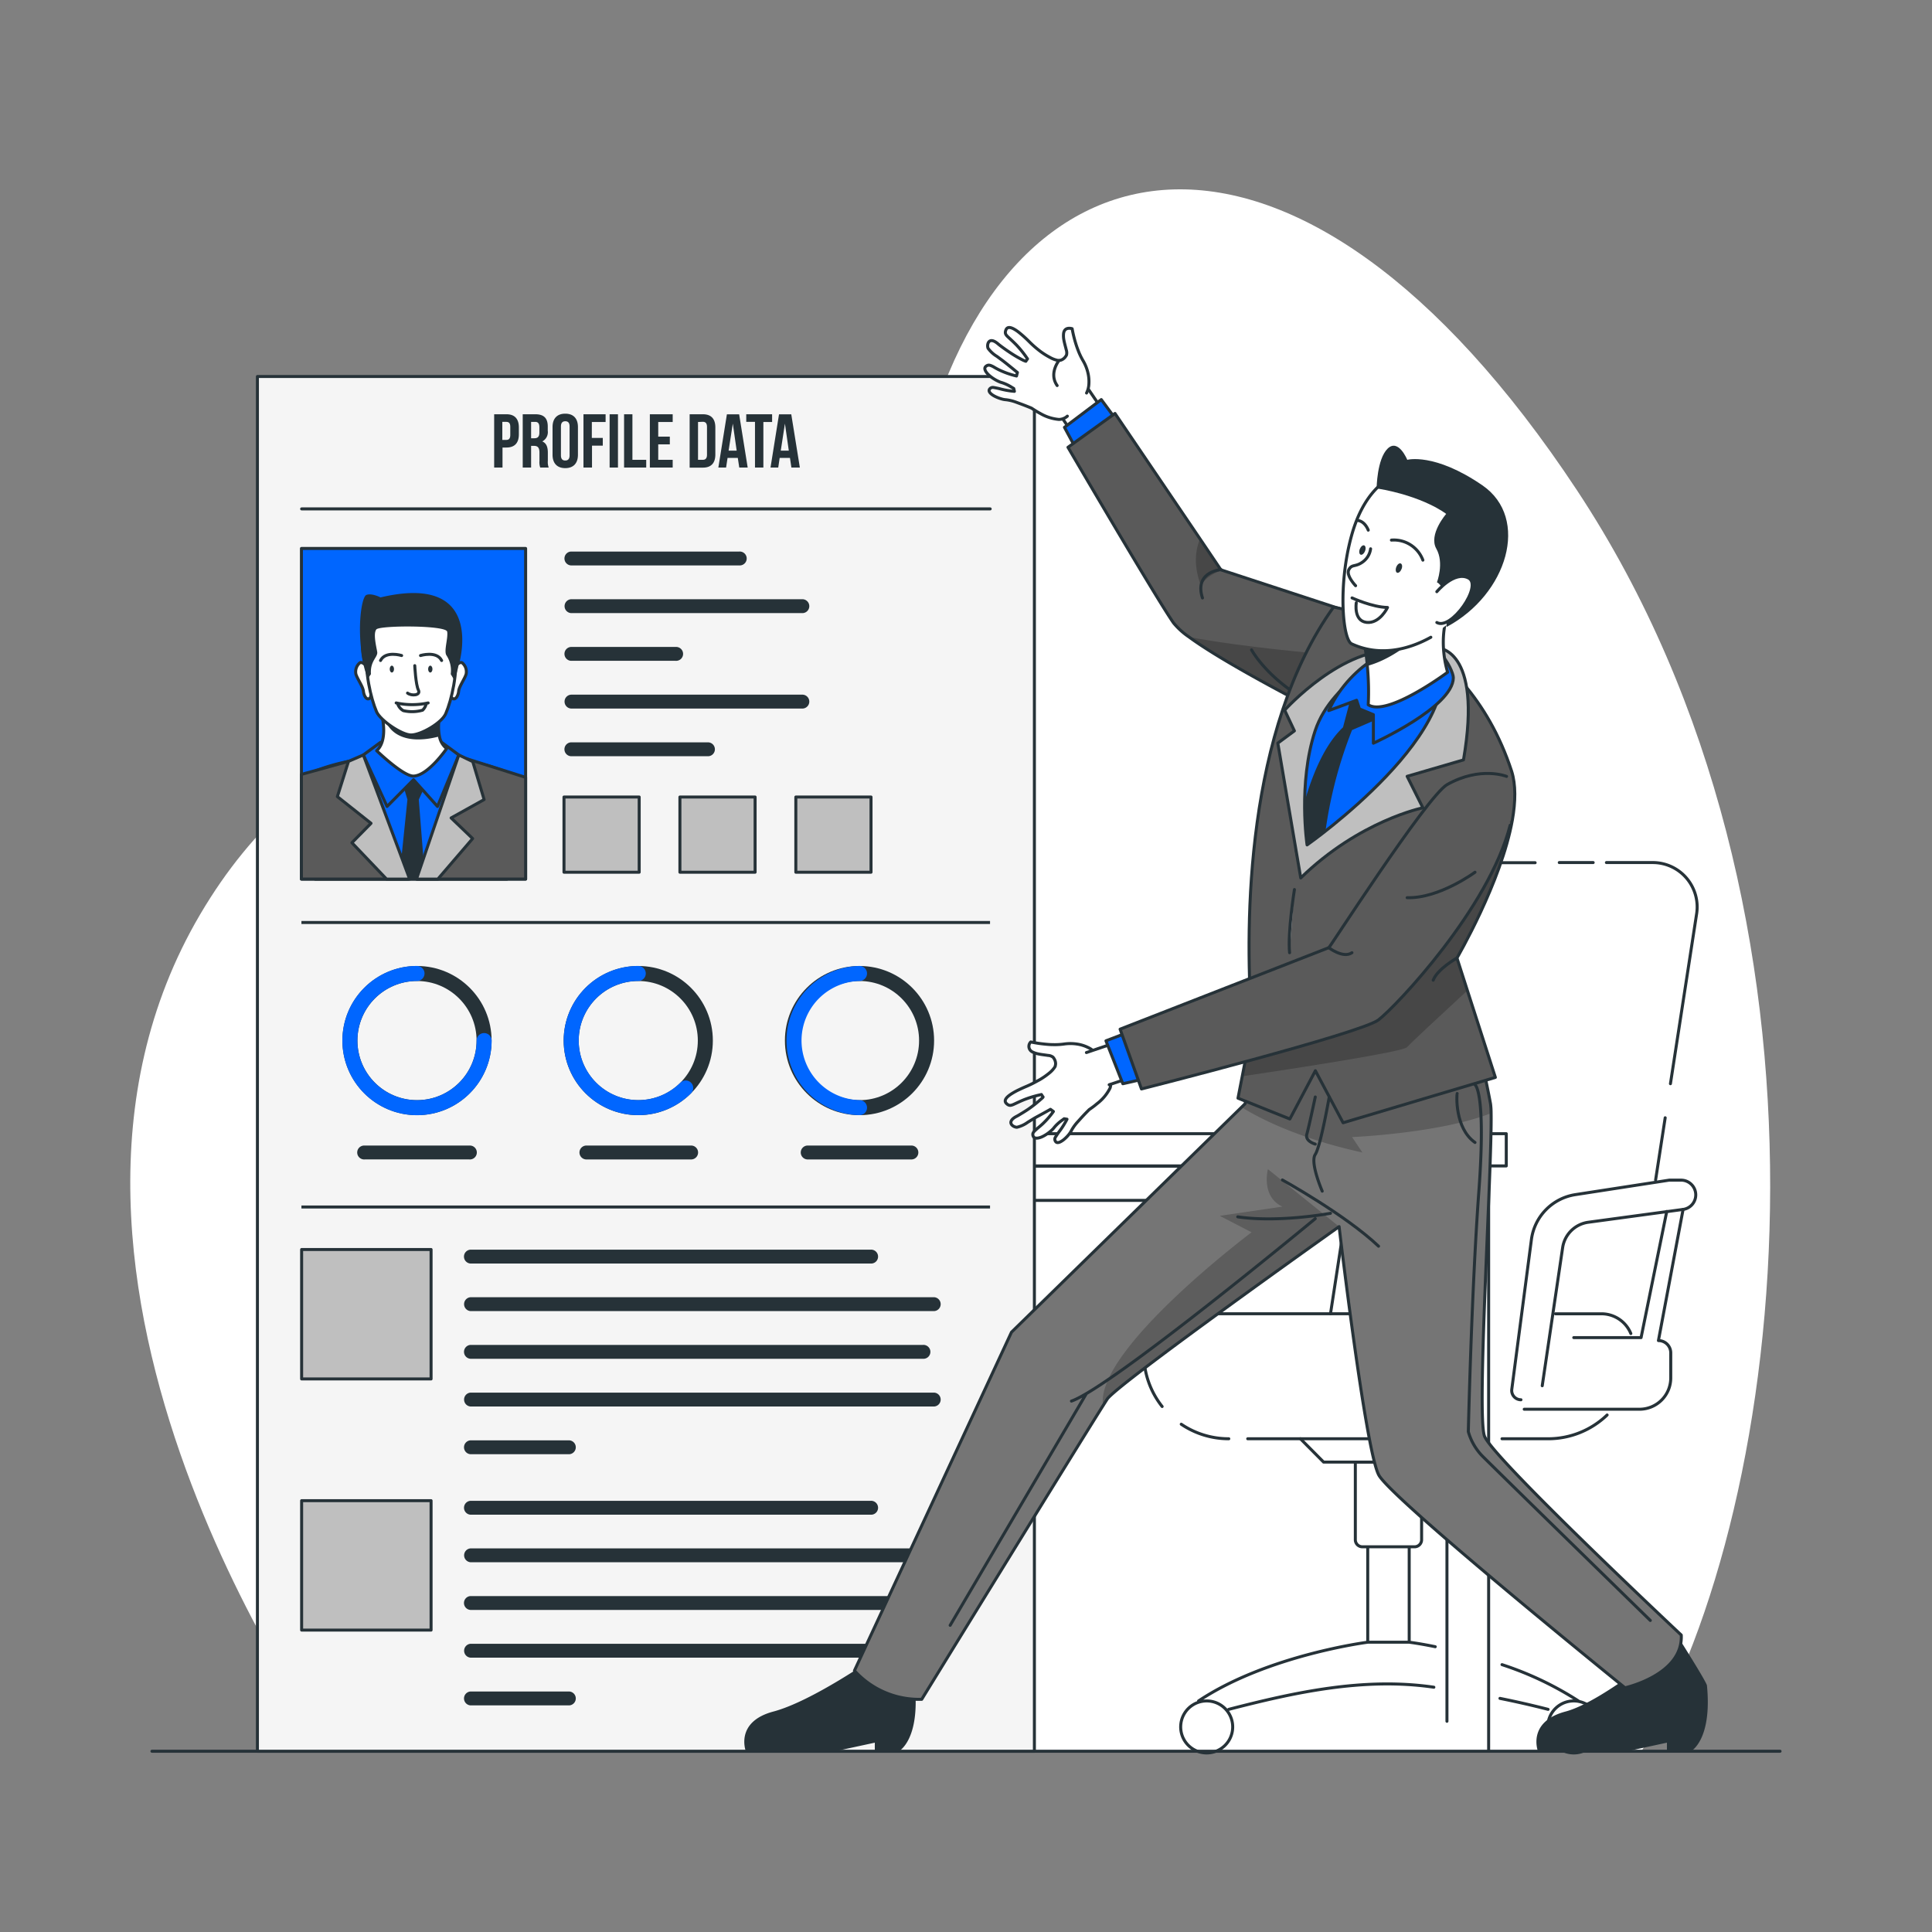 <svg width="643" height="643" fill="none" xmlns="http://www.w3.org/2000/svg"><rect width="100%" height="100%" fill="#808080" stroke="none"/><path d="M110.365 582.649S-4.604 425.255 66.641 304.281c71.244-120.974 212.742-37.949 239.684-150.847 26.942-112.898 125.282-131.404 218.543 9.773 93.261 141.177 70.949 337.511 21.566 419.442H110.365z" fill="#fff"/><path d="M50.565 582.841h541.869M159.541 436.095v146M159.541 417.783v11.998M495.444 582.417V388.115H159.541v22.891" stroke="#263238" stroke-linecap="round" stroke-linejoin="round"/><path d="M461.121 399.509h20.447v173.353M173.43 582.095V399.509h275.821M183.216 377.312h6.494M199.034 377.312h302.274v10.726H153.689v-10.726h25.386M554.201 372.014l-3.189 20.692M534.642 287.074h15.432a14.768 14.768 0 0111.205 5.155 14.793 14.793 0 012.992 5.558 14.79 14.79 0 01.399 6.301l-8.719 56.583M518.952 287.074h11.278M452.877 371.911l11.15-72.273a14.746 14.746 0 0114.583-12.513h32.304M442.808 437.253l5.015-32.587M499.894 478.842h15.354a28.294 28.294 0 0019.625-7.909M415.262 478.842h53.51M393.143 474.007a28.197 28.197 0 0015.817 4.835" stroke="#263238" stroke-linecap="round" stroke-linejoin="round"/><path d="M477.106 437.24h-85.879a10.548 10.548 0 00-7.457 3.088 10.548 10.548 0 00-3.088 7.457v2.752a28.161 28.161 0 006.095 17.567M542.768 443.824a10.572 10.572 0 00-9.773-6.571h-15.304M477.26 486.61h-36.741l-7.716-7.768" stroke="#263238" stroke-linecap="round" stroke-linejoin="round"/><path d="M451.077 486.609h22.055v25.849a2.341 2.341 0 01-2.34 2.34h-17.374a2.34 2.34 0 01-2.341-2.34v-25.849zM469.004 514.799h-13.799v31.751h13.799v-31.751zM398.904 566.097c22.968-15.303 56.34-19.547 56.34-19.547M477.208 561.532c-23.251-3.408-46.399 1.736-68.261 7.369M515.223 568.901a309.886 309.886 0 00-16.011-3.652M499.894 554.021a109.838 109.838 0 0125.424 12.076M469.004 546.55c2.906.398 5.787.913 8.668 1.504M401.605 583.407a8.655 8.655 0 100-17.31 8.655 8.655 0 000 17.31zM523.775 583.407a8.655 8.655 0 100-17.31 8.655 8.655 0 000 17.31zM513.281 461.198l6.79-45.962a9.99 9.99 0 018.539-8.449l31.545-4.269a4.887 4.887 0 004.218-4.848v0a4.897 4.897 0 00-4.886-4.9h-3.936l-31.249 4.823a17.421 17.421 0 00-14.622 14.943l-6.533 49.845a3.083 3.083 0 003.048 3.485v0" stroke="#263238" stroke-linecap="round" stroke-linejoin="round"/><path d="M560.155 402.518l-8.204 43.647c1.088 0 2.131.432 2.901 1.201a4.105 4.105 0 011.201 2.901v8.334a10.413 10.413 0 01-10.416 10.416h-38.349" stroke="#263238" stroke-linecap="round" stroke-linejoin="round"/><path d="M554.716 403.2l-8.539 41.975h-22.403M391.329 412.472l-2.289 17.515M399.328 431.736l2.431-16.499a9.994 9.994 0 018.539-8.449l31.545-4.27" stroke="#263238" stroke-linecap="round" stroke-linejoin="round"/><path d="M344.263 125.308H85.673v457.533h258.59V125.308z" fill="#F5F5F5" stroke="#263238" stroke-linecap="round" stroke-linejoin="round"/><path d="M329.499 401.708H100.321M100.321 307.02h229.178" stroke="#263238" stroke-miterlimit="10"/><path d="M174.935 182.535h-74.614v110.03h74.614v-110.03z" fill="#06F" stroke="#263238" stroke-linecap="round" stroke-linejoin="round"/><path d="M168.749 292.578v-35.584a86.618 86.618 0 00-32.008-5.723c-13.465.142-25.386 2.572-31.842 5.414v35.893h63.85z" fill="#06F" stroke="#263238" stroke-linecap="round" stroke-linejoin="round"/><path d="M132.87 292.578h8.591l-2.084-26.466 3.074-6.61s-4.977-1.775-8.822 0l1.967 6.61-2.726 26.466z" fill="#263238"/><path d="M146.977 247.053l5.723 4.205-7.099 17.143-7.973-8.899-8.809 8.899-7.896-17.143 5.723-4.205h20.331z" fill="#06F" stroke="#263238" stroke-linecap="round" stroke-linejoin="round"/><path d="M148.649 249.137s-6.16 9.002-11.021 9.156c-3.434.09-12.269-8.449-12.269-8.449 2.392-2.148 2.572-6.109 2.187-9.234a27.191 27.191 0 00-.901-4.539h20.332a17.268 17.268 0 00-.72 9.002 6.69 6.69 0 002.392 4.064z" fill="#fff" stroke="#263238" stroke-linecap="round" stroke-linejoin="round"/><path d="M146.257 245.085c-14.686 3.858-17.592-4.539-17.592-4.539h-1.119a27.302 27.302 0 00-.9-4.54h20.331a17.268 17.268 0 00-.72 9.079zM152.636 221.539s9.748-31.173-25.99-22.711c0 0-2.919-1.517-4.707-.823-1.787.694-3.511 13.284-.476 24.923l31.173-1.389z" fill="#263238"/><path d="M151.402 221.809s1.633-1.787 2.443-1.196a3.866 3.866 0 011.286 3.755c-.437 1.505-2.341 4.141-2.482 5.672-.141 1.53-1.132 3.279-2.212 2.263-1.08-1.016.965-10.494.965-10.494zM122.171 221.809s-1.633-1.787-2.431-1.196a3.866 3.866 0 00-1.286 3.755c.437 1.505 2.341 4.141 2.495 5.672.154 1.53 1.132 3.279 2.199 2.263s-.977-10.494-.977-10.494z" fill="#fff" stroke="#263238" stroke-linecap="round" stroke-linejoin="round"/><path d="M136.47 201.246c20.576 0 15.69 27.418 11.896 36.227-1.286 3.086-8.218 7.137-11.574 7.137-3.099 0-10.198-4.848-11.458-7.716-3.807-8.873-8.488-35.648 11.136-35.648z" fill="#fff" stroke="#263238" stroke-linecap="round" stroke-linejoin="round"/><path d="M139.956 218.17s5.363-1.646 7.022 1.659" stroke="#263238" stroke-linecap="round" stroke-linejoin="round"/><path d="M143.93 222.684c0 .63-.322 1.144-.721 1.144-.398 0-.72-.514-.72-1.144 0-.631.322-1.145.72-1.145.399 0 .721.514.721 1.145z" fill="#263238"/><path d="M133.667 218.17s-5.363-1.646-7.021 1.659" stroke="#263238" stroke-linecap="round" stroke-linejoin="round"/><path d="M129.706 222.684c0 .63.309 1.144.707 1.144.399 0 .721-.514.721-1.144 0-.631-.322-1.145-.721-1.145-.398 0-.707.514-.707 1.145z" fill="#263238"/><path d="M125.244 209.489c-1.093 1.402 0 5.71.296 7.472.296 1.762-2.405 2.945-2.083 7.407l-1.042 1.531s-2.906-7.138-2.173-13.285c.733-6.147 4.603-8.526 4.603-8.526s1.762-5.298 12.127-5.26c11.163 0 12.295 6.083 12.295 6.083s7.561 5.054 1.967 21.502l-1.222-2.045a9.177 9.177 0 00-1.414-6.237c-.965-1.427.591-5.71.231-7.896s-22.479-2.135-23.585-.746z" fill="#263238"/><path d="M138.04 221.539s.308 6.327 1.208 8.115c.901 1.787-2.263 2.07-3.613 1.016" stroke="#263238" stroke-linecap="round" stroke-linejoin="round"/><path d="M132.304 234.052a4.064 4.064 0 001.916 2.456c2.12.507 4.336.454 6.43-.154a4.325 4.325 0 001.209-2.148" fill="#fff"/><path d="M132.304 234.052a4.064 4.064 0 001.916 2.456c2.12.507 4.336.454 6.43-.154a4.325 4.325 0 001.209-2.148M131.854 233.949c3.505.756 7.131.756 10.636 0" stroke="#263238" stroke-linecap="round" stroke-linejoin="round"/><path d="M115.985 253.393l-15.664 4.334v34.838h35.584l-19.92-39.172zM174.935 258.717l-19.676-6.224-16.435 40.072h36.111v-33.848z" fill="#5A5A5A" stroke="#263238" stroke-linecap="round" stroke-linejoin="round"/><path d="M145.717 292.577l11.587-13.49-7.163-6.867 10.982-6.108-3.781-12.629-4.642-2.225-14.095 41.319h7.112zM117.117 280.476l11.535 12.101h7.69l-15.419-41.319-4.938 2.135-3.704 11.728 11.201 8.887-6.365 6.468z" fill="#BFBFBF" stroke="#263238" stroke-linecap="round" stroke-linejoin="round"/><path d="M172.684 142.257v2.302c0 2.842-1.376 4.386-4.153 4.386h-1.286v6.661h-2.778v-17.734h4.102c2.739 0 4.115 1.543 4.115 4.385zm-5.504-1.852v6.006h1.286c.888 0 1.363-.411 1.363-1.672v-2.662c0-1.286-.475-1.672-1.363-1.672h-1.286zM179.796 155.606a5.34 5.34 0 01-.257-2.173v-2.791c0-1.646-.553-2.25-1.813-2.25h-.965v7.214h-2.79v-17.734h4.205c2.881 0 4.128 1.35 4.128 4.077v1.401a3.482 3.482 0 01-1.826 3.563c1.389.578 1.852 1.903 1.852 3.742v2.739a5.329 5.329 0 00.283 2.212h-2.817zm-3.035-15.188v5.44h1.081c1.041 0 1.671-.45 1.671-1.865v-1.761c0-1.286-.424-1.827-1.414-1.827l-1.338.013zM183.898 142.128c0-2.829 1.492-4.449 4.231-4.449 2.74 0 4.218 1.62 4.218 4.449v9.221c0 2.829-1.491 4.449-4.218 4.449-2.726 0-4.231-1.62-4.231-4.449v-9.221zm2.791 9.388c0 1.286.553 1.749 1.44 1.749.888 0 1.441-.476 1.441-1.749v-9.568c0-1.286-.553-1.749-1.441-1.749-.887 0-1.44.489-1.44 1.749v9.568zM196.964 145.755h3.653v2.572h-3.588v7.279h-2.842v-17.734h7.368v2.572h-4.578l-.013 5.311zM202.893 137.872h2.777v17.734h-2.777v-17.734zM207.702 137.872h2.778v15.162h4.591v2.572h-7.369v-17.734zM219.071 145.318h3.858v2.572h-3.858v5.144h4.81v2.572h-7.601v-17.734h7.601v2.572h-4.81v4.874zM229.525 137.872h4.411c2.778 0 4.141 1.543 4.141 4.385v9.002c0 2.83-1.363 4.373-4.141 4.373h-4.411v-17.76zm2.791 2.572v12.59h1.569c.887 0 1.415-.45 1.415-1.71v-9.221c0-1.286-.528-1.723-1.415-1.723l-1.569.064zM248.842 155.606h-2.804l-.488-3.215h-3.408l-.489 3.215h-2.572l2.842-17.721H246l2.842 17.721zm-6.353-5.62h2.688l-1.286-9.002-1.402 9.002zM248.365 137.872h8.604v2.572h-2.907v15.162h-2.79v-15.201h-2.907v-2.533zM266.202 155.606h-2.816l-.476-3.215h-3.421l-.476 3.215h-2.572l2.83-17.721h4.076l2.855 17.721zm-6.353-5.62h2.675l-1.286-9.002-1.389 9.002z" fill="#263238"/><path d="M100.386 169.366h229.165" stroke="#263238" stroke-linecap="round" stroke-linejoin="round"/><path d="M190.007 188.18h56.018a2.312 2.312 0 002.294-3.234 2.318 2.318 0 00-2.294-1.382h-56.018a2.314 2.314 0 000 4.616zM267.206 199.433h-77.16a2.314 2.314 0 000 4.616h77.16a2.312 2.312 0 002.142-2.308 2.317 2.317 0 00-2.142-2.308zM224.857 215.315h-34.85a2.314 2.314 0 000 4.616h34.85a2.317 2.317 0 001.747-.611 2.308 2.308 0 00.74-1.697 2.304 2.304 0 00-.74-1.697 2.32 2.32 0 00-1.747-.611zM267.206 231.197h-77.16a2.314 2.314 0 000 4.617h77.16a2.318 2.318 0 002.142-2.309 2.312 2.312 0 00-2.142-2.308zM235.441 247.066h-45.434a2.314 2.314 0 000 4.617h45.434a2.328 2.328 0 001.747-.612 2.304 2.304 0 00.74-1.697 2.32 2.32 0 00-.74-1.696 2.3 2.3 0 00-.81-.488 2.294 2.294 0 00-.937-.124z" fill="#263238"/><path d="M212.731 265.263h-25.026v25.026h25.026v-25.026zM251.311 265.263h-25.026v25.026h25.026v-25.026zM289.891 265.263h-25.026v25.026h25.026v-25.026z" fill="#BFBFBF" stroke="#263238" stroke-linecap="round" stroke-linejoin="round"/><path d="M138.786 368.645c12.33 0 22.325-9.996 22.325-22.325 0-12.33-9.995-22.325-22.325-22.325s-22.325 9.995-22.325 22.325c0 12.329 9.995 22.325 22.325 22.325z" stroke="#263238" stroke-width="5" stroke-miterlimit="10"/><path d="M161.124 346.32a22.333 22.333 0 01-13.79 20.637 22.333 22.333 0 01-24.343-4.842 22.339 22.339 0 01-4.842-24.344 22.333 22.333 0 0120.637-13.789" stroke="#06F" stroke-width="5" stroke-linecap="round" stroke-linejoin="round"/><path d="M156.211 381.26h-34.838a2.328 2.328 0 00-1.747.612 2.304 2.304 0 00-.74 1.697 2.303 2.303 0 00.74 1.696 2.3 2.3 0 00.81.488c.3.106.619.148.937.124h34.838a2.308 2.308 0 002.294-1.383 2.32 2.32 0 00-.547-2.622 2.308 2.308 0 00-1.747-.612z" fill="#263238"/><path d="M212.422 368.645c12.329 0 22.325-9.996 22.325-22.325 0-12.33-9.996-22.325-22.325-22.325-12.33 0-22.325 9.995-22.325 22.325 0 12.329 9.995 22.325 22.325 22.325z" stroke="#263238" stroke-width="5" stroke-miterlimit="10"/><path d="M228.215 362.099a22.328 22.328 0 01-36.406-7.247 22.337 22.337 0 01-1.593-10.729 22.335 22.335 0 0111.686-17.501 22.335 22.335 0 0110.52-2.64" stroke="#06F" stroke-width="5" stroke-linecap="round" stroke-linejoin="round"/><path d="M229.847 381.26h-34.85a2.315 2.315 0 000 4.617h34.85a2.317 2.317 0 002.488-2.308 2.321 2.321 0 00-.74-1.697 2.317 2.317 0 00-1.748-.612z" fill="#263238"/><path d="M286.058 368.645c12.33 0 22.325-9.996 22.325-22.325 0-12.33-9.995-22.325-22.325-22.325-12.329 0-22.325 9.995-22.325 22.325 0 12.329 9.996 22.325 22.325 22.325z" stroke="#263238" stroke-width="5" stroke-miterlimit="10"/><path d="M286.059 368.645a22.338 22.338 0 010-44.663" stroke="#06F" stroke-width="5" stroke-linecap="round" stroke-linejoin="round"/><path d="M303.497 381.26h-34.851a2.318 2.318 0 00-2.142 2.309 2.314 2.314 0 002.142 2.308h34.851a2.313 2.313 0 002.142-2.308 2.317 2.317 0 00-2.142-2.309z" fill="#263238"/><path d="M143.467 415.854h-43.081v43.081h43.081v-43.081z" fill="#BFBFBF" stroke="#263238" stroke-linecap="round" stroke-linejoin="round"/><path d="M156.571 420.522h133.178a2.304 2.304 0 002.294-1.383 2.304 2.304 0 000-1.851 2.322 2.322 0 00-1.356-1.26 2.317 2.317 0 00-.938-.123H156.571a2.314 2.314 0 000 4.617zM310.929 431.736h-154.32a2.314 2.314 0 000 4.617h154.32a2.315 2.315 0 000-4.617zM307.162 447.605H156.571a2.318 2.318 0 00-2.142 2.308 2.315 2.315 0 002.142 2.309h150.591a2.315 2.315 0 100-4.617zM310.929 463.487h-154.32a2.314 2.314 0 000 4.617h154.32a2.315 2.315 0 000-4.617zM189.145 479.369h-32.574a2.318 2.318 0 00-2.142 2.309 2.314 2.314 0 002.142 2.308h32.574a2.317 2.317 0 002.488-2.308 2.321 2.321 0 00-.74-1.697 2.317 2.317 0 00-1.748-.612z" fill="#263238"/><path d="M143.467 499.443h-43.081v43.081h43.081v-43.081z" fill="#BFBFBF" stroke="#263238" stroke-linecap="round" stroke-linejoin="round"/><path d="M156.571 504.112h133.178a2.3 2.3 0 001.747-.612 2.303 2.303 0 00.547-2.622 2.304 2.304 0 00-1.356-1.259 2.318 2.318 0 00-.938-.124H156.571a2.318 2.318 0 00-2.142 2.309 2.314 2.314 0 002.142 2.308zM310.929 515.326h-154.32a2.312 2.312 0 00-2.142 2.308 2.317 2.317 0 002.142 2.308h154.32a2.313 2.313 0 000-4.616zM307.162 531.195H156.571a2.314 2.314 0 000 4.617h150.591a2.333 2.333 0 001.747-.612 2.321 2.321 0 00.547-2.622 2.323 2.323 0 00-1.357-1.259 2.298 2.298 0 00-.937-.124zM310.929 547.077h-154.32a2.318 2.318 0 00-2.142 2.308 2.315 2.315 0 002.142 2.309h154.32a2.315 2.315 0 000-4.617zM189.145 562.959h-32.574a2.318 2.318 0 00-2.142 2.308 2.317 2.317 0 002.142 2.309h32.574a2.318 2.318 0 002.488-2.309 2.32 2.32 0 00-.74-1.696 2.317 2.317 0 00-1.748-.612z" fill="#263238"/><path d="M361.018 127.764l10.88 15.933-10.121 7.716-9.053-13.49" fill="#fff"/><path d="M361.018 127.764l10.88 15.933-10.121 7.716-9.053-13.49" stroke="#263238" stroke-linecap="round" stroke-linejoin="round"/><path d="M374.895 144.327l-8.372-11.342-12.255 9.233 6.07 11.279 14.557-9.17z" fill="#06F" stroke="#263238" stroke-linecap="round" stroke-linejoin="round"/><path d="M446.165 202.686l-.283 37.641s-4.565-2.263-11.098-5.658c-11.767-6.134-29.9-15.921-39.056-22.672a24.443 24.443 0 01-5.144-4.656c-5.929-8.474-35.146-58.474-35.146-58.474l15.65-11.265 28.292 41.743 6.944 10.288.643.219 39.198 12.834z" fill="#5A5A5A"/><path opacity=".3" d="M439.812 217.617l-5.067 17.052c-11.767-6.134-29.899-15.92-39.056-22.672 17.979 3.421 44.123 5.62 44.123 5.62zM406.968 189.788c-5.555 1.479-7.279 5.144-7.279 5.144-2.572-6.829-1.787-12.063-.308-15.599l6.944 10.288.643.167z" fill="#000" fill-opacity=".7"/><path d="M446.165 202.686l-.283 37.641s-4.565-2.263-11.098-5.658c-11.767-6.134-29.9-15.921-39.056-22.672a24.443 24.443 0 01-5.144-4.656c-5.929-8.474-35.146-58.474-35.146-58.474l15.65-11.265 28.292 41.743 6.944 10.288.643.219 39.198 12.834z" stroke="#263238" stroke-linecap="round" stroke-linejoin="round"/><path d="M361.623 130.799a7.525 7.525 0 00.771-2.932 12.622 12.622 0 00-.385-4.064 14.259 14.259 0 00-1.608-3.858 22.452 22.452 0 01-1.607-3.408 34.361 34.361 0 01-.811-2.353 42.448 42.448 0 01-1.157-4.784s-2.572-.862-2.855 1.633a7.513 7.513 0 00.09 2.058c.206 1.157.579 2.353.797 3.318.194.549.23 1.141.103 1.71a2.663 2.663 0 01-.36.591l-.154.206a3.084 3.084 0 01-1.183.875c-.2.084-.413.132-.63.141a.341.341 0 01-.168 0 2.096 2.096 0 01-.475 0 8.73 8.73 0 01-2.405-.9 25.369 25.369 0 01-3.228-2.006c-.386-.296-.759-.579-1.119-.875a33.761 33.761 0 01-2.572-2.314 43.693 43.693 0 00-1.89-1.801 37.514 37.514 0 00-1.903-1.595c-1.827-1.376-3.498-2.083-4.077-.668-.579 1.414.116 1.839 1.582 3.202a51.978 51.978 0 011.839 1.775 34.855 34.855 0 013.356 4.115l.399.566-.54.745c.09.142-.232 0-.849-.257a40.723 40.723 0 01-4.643-2.726 56.225 56.225 0 01-2.07-1.44c-.694-.502-1.286-.939-1.852-1.428-2.971-2.43-3.665.36-3.176 1.595a9.966 9.966 0 002.945 2.688l2.07 1.53.965.759a222.999 222.999 0 013.433 2.79l.36.283-.308 1.17-.553-.141a27.673 27.673 0 01-4.681-1.633 20.73 20.73 0 01-2.418-1.286c-1.157-.605-1.788-.81-2.572-.116-.785.694 0 1.993 1.286 3.099a13.148 13.148 0 003.421 2.071c.223.084.45.157.681.218 1.161.378 2.268.905 3.292 1.569l.631.373.218.952-1.029-.103a27.416 27.416 0 01-3.215-.592 25.03 25.03 0 00-2.572-.565 1.36 1.36 0 00-1.453.514c-.501.746.283 1.569 1.479 2.25.728.396 1.495.715 2.289.952a7.176 7.176 0 001.801.347c1.143.146 2.265.427 3.343.836l1.286.476c1.595.579 3.061 1.183 3.562 1.389l.193.077c1.055.695 1.981 1.286 2.804 1.71a14.898 14.898 0 006.327 2.058 4.306 4.306 0 002.803-1.093" fill="#fff"/><path d="M361.623 130.799a7.525 7.525 0 00.771-2.932 12.622 12.622 0 00-.385-4.064 14.259 14.259 0 00-1.608-3.858 22.452 22.452 0 01-1.607-3.408 34.361 34.361 0 01-.811-2.353 42.448 42.448 0 01-1.157-4.784s-2.572-.862-2.855 1.633a7.513 7.513 0 00.09 2.058c.206 1.157.579 2.353.797 3.318.194.549.23 1.141.103 1.71a2.663 2.663 0 01-.36.591l-.154.206a3.084 3.084 0 01-1.183.875c-.2.084-.413.132-.63.141a.341.341 0 01-.168 0 2.096 2.096 0 01-.475 0 8.73 8.73 0 01-2.405-.9v0a25.369 25.369 0 01-3.228-2.006v0c-.386-.296-.759-.579-1.119-.875a33.761 33.761 0 01-2.572-2.314 43.693 43.693 0 00-1.89-1.801 37.514 37.514 0 00-1.903-1.595c-1.827-1.376-3.498-2.083-4.077-.668-.579 1.414.116 1.839 1.582 3.202a51.978 51.978 0 011.839 1.775 34.855 34.855 0 013.356 4.115v0l.399.566-.54.745c.09.142-.232 0-.849-.257a40.723 40.723 0 01-4.643-2.726 56.225 56.225 0 01-2.07-1.44c-.694-.502-1.286-.939-1.852-1.428-2.971-2.43-3.665.36-3.176 1.595a9.966 9.966 0 002.945 2.688l2.07 1.53.965.759a222.999 222.999 0 013.433 2.79l.36.283-.308 1.17-.553-.141a27.673 27.673 0 01-4.681-1.633 20.73 20.73 0 01-2.418-1.286c-1.157-.605-1.788-.81-2.572-.116-.785.694 0 1.993 1.286 3.099a13.148 13.148 0 003.421 2.071v0c.223.084.45.157.681.218 1.161.378 2.268.905 3.292 1.569l.631.373.218.952-1.029-.103a27.416 27.416 0 01-3.215-.592v0a25.03 25.03 0 00-2.572-.565 1.36 1.36 0 00-1.453.514c-.501.746.283 1.569 1.479 2.25.728.396 1.495.715 2.289.952a7.176 7.176 0 001.801.347c1.143.146 2.265.427 3.343.836l1.286.476c1.595.579 3.061 1.183 3.562 1.389l.193.077c1.055.695 1.981 1.286 2.804 1.71a14.898 14.898 0 006.327 2.058 4.306 4.306 0 002.803-1.093M352.442 120.009s-3.46 4.244-.605 8.308M416.535 216.292s4.385 8.128 15.754 15.265M406.376 189.569s-9.002.669-6.172 9.439" stroke="#263238" stroke-linecap="round" stroke-linejoin="round"/><path d="M558.677 545.097s-24.73 21.103-37.628 24.524c-12.899 3.42-9.221 13.143-9.221 13.143h30.092l12.86-2.778v2.855h7.986s7.099-3.64 5.337-21.862c-.064-1.119-9.426-15.882-9.426-15.882zM291.189 551.527s-20.872 14.673-33.77 18.094c-12.899 3.42-9.221 13.142-9.221 13.142h30.092l12.86-2.777v2.855h7.986s7.099-3.64 5.337-21.862a63.948 63.948 0 00-.424-3.511c-3.022-21.206-12.86-5.941-12.86-5.941z" fill="#263238"/><path d="M540.827 561.725s-77.52-62.667-81.944-70.808c-4.424-8.14-13.207-82.677-13.207-82.677-1.132.798-73.791 52.379-77.16 57.382-.231.347-.707 1.093-1.402 2.199-9.619 15.239-60.352 97.736-60.352 97.736a28.921 28.921 0 01-22.389-9.542l52.263-112.641 76.594-74.897 1.145-1.131 7.304-29.128 65.715-8.038s5.658 20.846 8.68 37.191c.134 1.032.198 2.072.193 3.112.335 18.339-4.912 100.63-2.186 107.536 2.932 7.471 65.47 66.152 65.47 66.152.669 13.284-18.724 17.554-18.724 17.554z" fill="#757575"/><path opacity=".3" d="M445.677 408.241c-1.132.797-73.791 52.378-77.16 57.381-.232.347-.708 1.093-1.402 2.199-2.804-18.506 49.434-57.69 49.434-57.69l-10.597-5.478 20.859-3.074c-7.227-3.344-4.835-12.461-4.835-12.461l23.701 19.123zM449.984 378.431l3.447 5.144c-20.422-4.514-33.192-10.751-40.201-15.072l1.145-1.132 7.304-29.153 65.715-8.038s5.659 20.846 8.681 37.191a23.47 23.47 0 01.193 3.112c-17.4 6.765-46.284 7.948-46.284 7.948z" fill="#000" fill-opacity=".7"/><path d="M540.827 561.725s-77.52-62.667-81.944-70.808c-4.424-8.14-13.207-82.677-13.207-82.677-1.132.798-73.791 52.379-77.16 57.382-.231.347-.707 1.093-1.402 2.199-9.619 15.239-60.352 97.736-60.352 97.736a28.921 28.921 0 01-22.389-9.542l52.263-112.641 76.594-74.897 1.145-1.131 7.304-29.128 65.715-8.038s5.658 20.846 8.68 37.191c.134 1.032.198 2.072.193 3.112.335 18.339-4.912 100.63-2.186 107.536 2.932 7.471 65.47 66.152 65.47 66.152.669 13.284-18.724 17.554-18.724 17.554z" stroke="#263238" stroke-linecap="round" stroke-linejoin="round"/><path d="M503.34 272.902c-3.678 20.691-18.441 45.936-18.441 45.936l3.472 10.815 9.311 28.922-50.681 15.098-9.221-17.323-8.5 16.062-17.259-6.918 1.415-7.279 3.267-16.847c-.078-.951-.142-1.954-.219-2.983-2.122-31.301-1.903-95.537 27.327-136.316 0 0 43.39 6.044 59.272 54.565 1.44 4.514 1.325 10.198.257 16.268z" fill="#5A5A5A"/><path opacity=".3" d="M484.899 318.838l3.472 10.815c-8.642 7.986-19.058 17.644-20.048 18.853-1.286 1.556-36.806 7.008-54.926 9.709l3.267-16.846c-.077-.952-.142-1.955-.219-2.984l73.521-60.609 13.374-4.874c-3.678 20.692-18.441 45.936-18.441 45.936z" fill="#000" fill-opacity=".7"/><path d="M503.34 272.902c-3.678 20.691-18.441 45.936-18.441 45.936l3.472 10.815 9.311 28.922-50.681 15.098-9.221-17.323-8.5 16.062-17.259-6.918 1.415-7.279 3.267-16.847c-.078-.951-.142-1.954-.219-2.983-2.122-31.301-1.903-95.537 27.327-136.316 0 0 43.39 6.044 59.272 54.565 1.44 4.514 1.325 10.198.257 16.268z" stroke="#263238" stroke-linecap="round" stroke-linejoin="round"/><path d="M434.269 284.849s71.142-57.639 44.881-66.692c-23.649-8.166-53.87 10.185-44.881 66.692z" fill="#06F" stroke="#263238" stroke-linecap="round" stroke-linejoin="round"/><path d="M459.757 238.746l-9.773 4.231a144.538 144.538 0 00-9.542 39.711l-7.536 9.529-2.096-9.529s3.678-28.845 16.165-40.625l3.022-11.458 11.805-6.044-2.045 14.185z" fill="#263238"/><path d="M435.015 281.197s56.134-39.275 43.184-65.586c0 0 15.368-.399 8.874 37.294l-18.75 5.465 5.234 10.481s-21.116 4.269-40.651 23.341l-7.626-44.869 5.517-4.076-3.241-6.893s19.406-21.592 37.976-19.779c0 0-22.119 9.195-27.855 26.697-5.735 17.503-2.662 37.925-2.662 37.925z" fill="#BFBFBF" stroke="#263238" stroke-linecap="round" stroke-linejoin="round"/><path d="M467.178 214.286s-17.245 5.208-24.949 22.209l9.273-3.433.938 2.868 4.643 1.916v9.503s26.556-12.024 26.607-21.772c.013-2.765-6.584-15.753-16.512-11.291z" fill="#06F" stroke="#263238" stroke-linecap="round" stroke-linejoin="round"/><path d="M484.076 199.677c-6.739 10.815-2.276 24.048-2.276 24.048s-20.126 14.995-26.427 10.828a91.109 91.109 0 00-.296-12.86 86.125 86.125 0 00-1.646-10.905s2.134-1.286 5.285-2.996c10.044-5.646 30.504-16.345 25.36-8.115zM353.933 379.37a11.333 11.333 0 001.761-1.749c.393-.472.726-.99.991-1.543a15.37 15.37 0 012.044-2.778l.952-1.054c1.145-1.286 2.251-2.38 2.636-2.765l.142-.155c1.042-.72 1.903-1.35 2.572-1.942a14.883 14.883 0 004.321-5.079c1.389-2.572-2.572-9.272-4.72-11.831a7.59 7.59 0 00-2.43-1.814 12.277 12.277 0 00-3.858-1.196 14.708 14.708 0 00-4.18 0c-1.244.174-2.5.243-3.755.206-.849 0-1.698-.077-2.482-.154a44.524 44.524 0 01-4.874-.733 2.04 2.04 0 00-.261 2.618c.18.263.419.481.698.635a7.48 7.48 0 001.929.695c1.158.257 2.405.373 3.37.527a3.06 3.06 0 011.633.553c.156.169.294.355.411.553l.129.219c.228.442.351.93.36 1.427a2.013 2.013 0 01-.103.63.427.427 0 010 .167 3.421 3.421 0 01-.231.425 8.637 8.637 0 01-1.749 1.877 24.867 24.867 0 01-3.125 2.187l-1.286.694a33.69 33.69 0 01-3.125 1.53c-.759.322-1.582.682-2.379 1.068-.755.344-1.489.73-2.199 1.157-1.981 1.17-3.254 2.443-2.174 3.511 1.081 1.067 1.749.604 3.575-.244a49.656 49.656 0 012.328-1.029 36.593 36.593 0 015.08-1.556l.668-.155.489.772c.167 0 0 .244-.553.694a43.519 43.519 0 01-4.205 3.344 47.11 47.11 0 01-2.135 1.363c-.733.437-1.286.81-2.019 1.17-3.369 1.839-1.054 3.537.27 3.55a9.92 9.92 0 003.64-1.685l2.212-1.35 1.067-.592a209.836 209.836 0 003.858-2.122l.386-.218.977.72-.334.463a27.569 27.569 0 01-3.28 3.691c-.823.771-1.517 1.286-2.044 1.774-.991.862-1.428 1.363-1.068 2.302.36.939 1.839.785 3.344 0a13.115 13.115 0 003.202-2.379c.166-.174.321-.359.463-.553a13.364 13.364 0 012.688-2.443l.591-.437.965.154c-.155.321-.322.63-.489.913a28.408 28.408 0 01-1.762 2.752 24.68 24.68 0 00-1.517 2.186 1.287 1.287 0 00-.064 1.531c.501.784 1.581.308 2.649-.502z" fill="#fff" stroke="#263238" stroke-linecap="round" stroke-linejoin="round"/><path d="M361.572 350.306l18.274-6.211 4.72 11.805-15.419 5.118" fill="#fff"/><path d="M361.572 350.306l18.274-6.211 4.72 11.805-15.419 5.118" stroke="#263238" stroke-linecap="round" stroke-linejoin="round"/><path d="M381.248 341.369l-13.169 5.028 5.62 14.287 12.487-2.829-4.938-16.486z" fill="#06F" stroke="#263238" stroke-linecap="round" stroke-linejoin="round"/><path d="M501.412 258.396s-8.681-3.511-19.779 2.726c-6.79 3.858-40.65 56.7-39.403 54.282l-69.444 27.122 7.112 19.894s72.954-18.48 78.857-22.968c5.903-4.488 36.87-37.294 43.84-64.801" fill="#5A5A5A"/><path d="M501.412 258.396s-8.681-3.511-19.779 2.726c-6.79 3.858-40.65 56.7-39.403 54.282l-69.444 27.122 7.112 19.894s72.954-18.48 78.857-22.968c5.903-4.488 36.87-37.294 43.84-64.801M426.798 392.706s20.949 11.574 32.008 22.054M484.963 363.938c-.167.283-.848 11.574 5.942 16.294" stroke="#263238" stroke-linecap="round" stroke-linejoin="round"/><path d="M490.904 361.019s3.73 2.186 1.286 35.416c-2.443 33.23-3.51 80.053-3.51 80.053a19.17 19.17 0 004.372 7.794c3.292 3.395 56.198 55.028 56.198 55.028M442.808 403.804s-17.142 3.215-30.864 1.183M437.741 405.591s-67.579 55.967-81.146 60.712M361.572 463.796l-45.344 77.134M442.384 365.095s-2.868 16.422-4.656 19.136c-1.787 2.713 2.328 12.204 2.328 12.204M437.741 365.095s-2.121 9.98-2.803 12.359c-.682 2.379 2.803 3.318 2.803 3.318" stroke="#263238" stroke-linecap="round" stroke-linejoin="round"/><path d="M430.81 296.05s-2.302 14.249-1.62 21.026l1.62-21.026z" fill="#BFBFBF"/><path d="M430.81 296.05s-2.302 14.249-1.62 21.026M490.904 290.289s-11.921 8.809-22.582 8.474M442.229 315.404s4.836 3.704 7.716 1.672M484.899 318.838s-6.546 3.665-7.909 7.394" stroke="#263238" stroke-linecap="round" stroke-linejoin="round"/><path d="M473.557 210.158s-8.205 8.655-18.48 11.471a86.125 86.125 0 00-1.646-10.905s2.134-1.286 5.285-2.996l14.841 2.43z" fill="#263238"/><path d="M476.205 212.087c-8.294 4.604-17.695 6.224-26.35 2.199-3.073-1.415-4.565-19.869 0-36.163 7.343-26.324 28.627-27.198 45.769-11.574 9.066 8.282 3.498 24.743-7.857 36.51" fill="#fff"/><path d="M476.205 212.087c-8.294 4.604-17.695 6.224-26.35 2.199-3.073-1.415-4.565-19.869 0-36.163 7.343-26.324 28.627-27.198 45.769-11.574 9.066 8.282 3.498 24.743-7.857 36.51M463.089 179.757a10.29 10.29 0 0110.468 6.662M455.373 176.439s-1.106-3.189-3.858-3.253" stroke="#263238" stroke-linecap="round" stroke-linejoin="round"/><path d="M451.167 194.932s-3.279-3.408-2.25-5.337c1.028-1.929 2.07-.785 4.513-2.495a6.42 6.42 0 002.727-4.45" fill="#fff"/><path d="M451.167 194.932s-3.279-3.408-2.25-5.337c1.028-1.929 2.07-.785 4.513-2.495a6.42 6.42 0 002.727-4.45" stroke="#263238" stroke-linecap="round" stroke-linejoin="round"/><path d="M466.445 189.402c-.335.848-.991 1.389-1.466 1.209-.476-.181-.605-1.029-.271-1.891.335-.862.991-1.389 1.466-1.196.476.193.643 1.029.271 1.878zM454.305 183.396c-.334.862-.99 1.402-1.466 1.209-.476-.193-.605-1.029-.27-1.878.334-.848.99-1.389 1.466-1.209.476.181.604 1.094.27 1.878z" fill="#263238"/><path d="M449.984 198.996s6.765 3.112 11.806 3.176c0 0-2.572 5.453-6.97 4.964-4.398-.489-3.434-6.52-3.434-6.52" stroke="#263238" stroke-linecap="round" stroke-linejoin="round"/><path d="M481.311 171.038s-7.253-5.826-23.148-8.501c0 0 .077-9.722 3.665-13.232 3.588-3.511 6.533 3.729 6.533 3.729s9.002-2.495 24.987 8.475c15.985 10.969 8.32 36.355-11.883 47.144l-.115-4.295s.205-8.899-3.112-10.558c0 0 2.482-6.43-.206-11.175-2.688-4.746 3.279-11.587 3.279-11.587z" fill="#263238"/><path d="M478.199 196.925s5.8-7.034 10.558-4.552-5.8 17.579-10.558 14.802" fill="#fff"/><path d="M478.199 196.925s5.8-7.034 10.558-4.552-5.8 17.579-10.558 14.802" stroke="#263238" stroke-linecap="round" stroke-linejoin="round"/></svg>